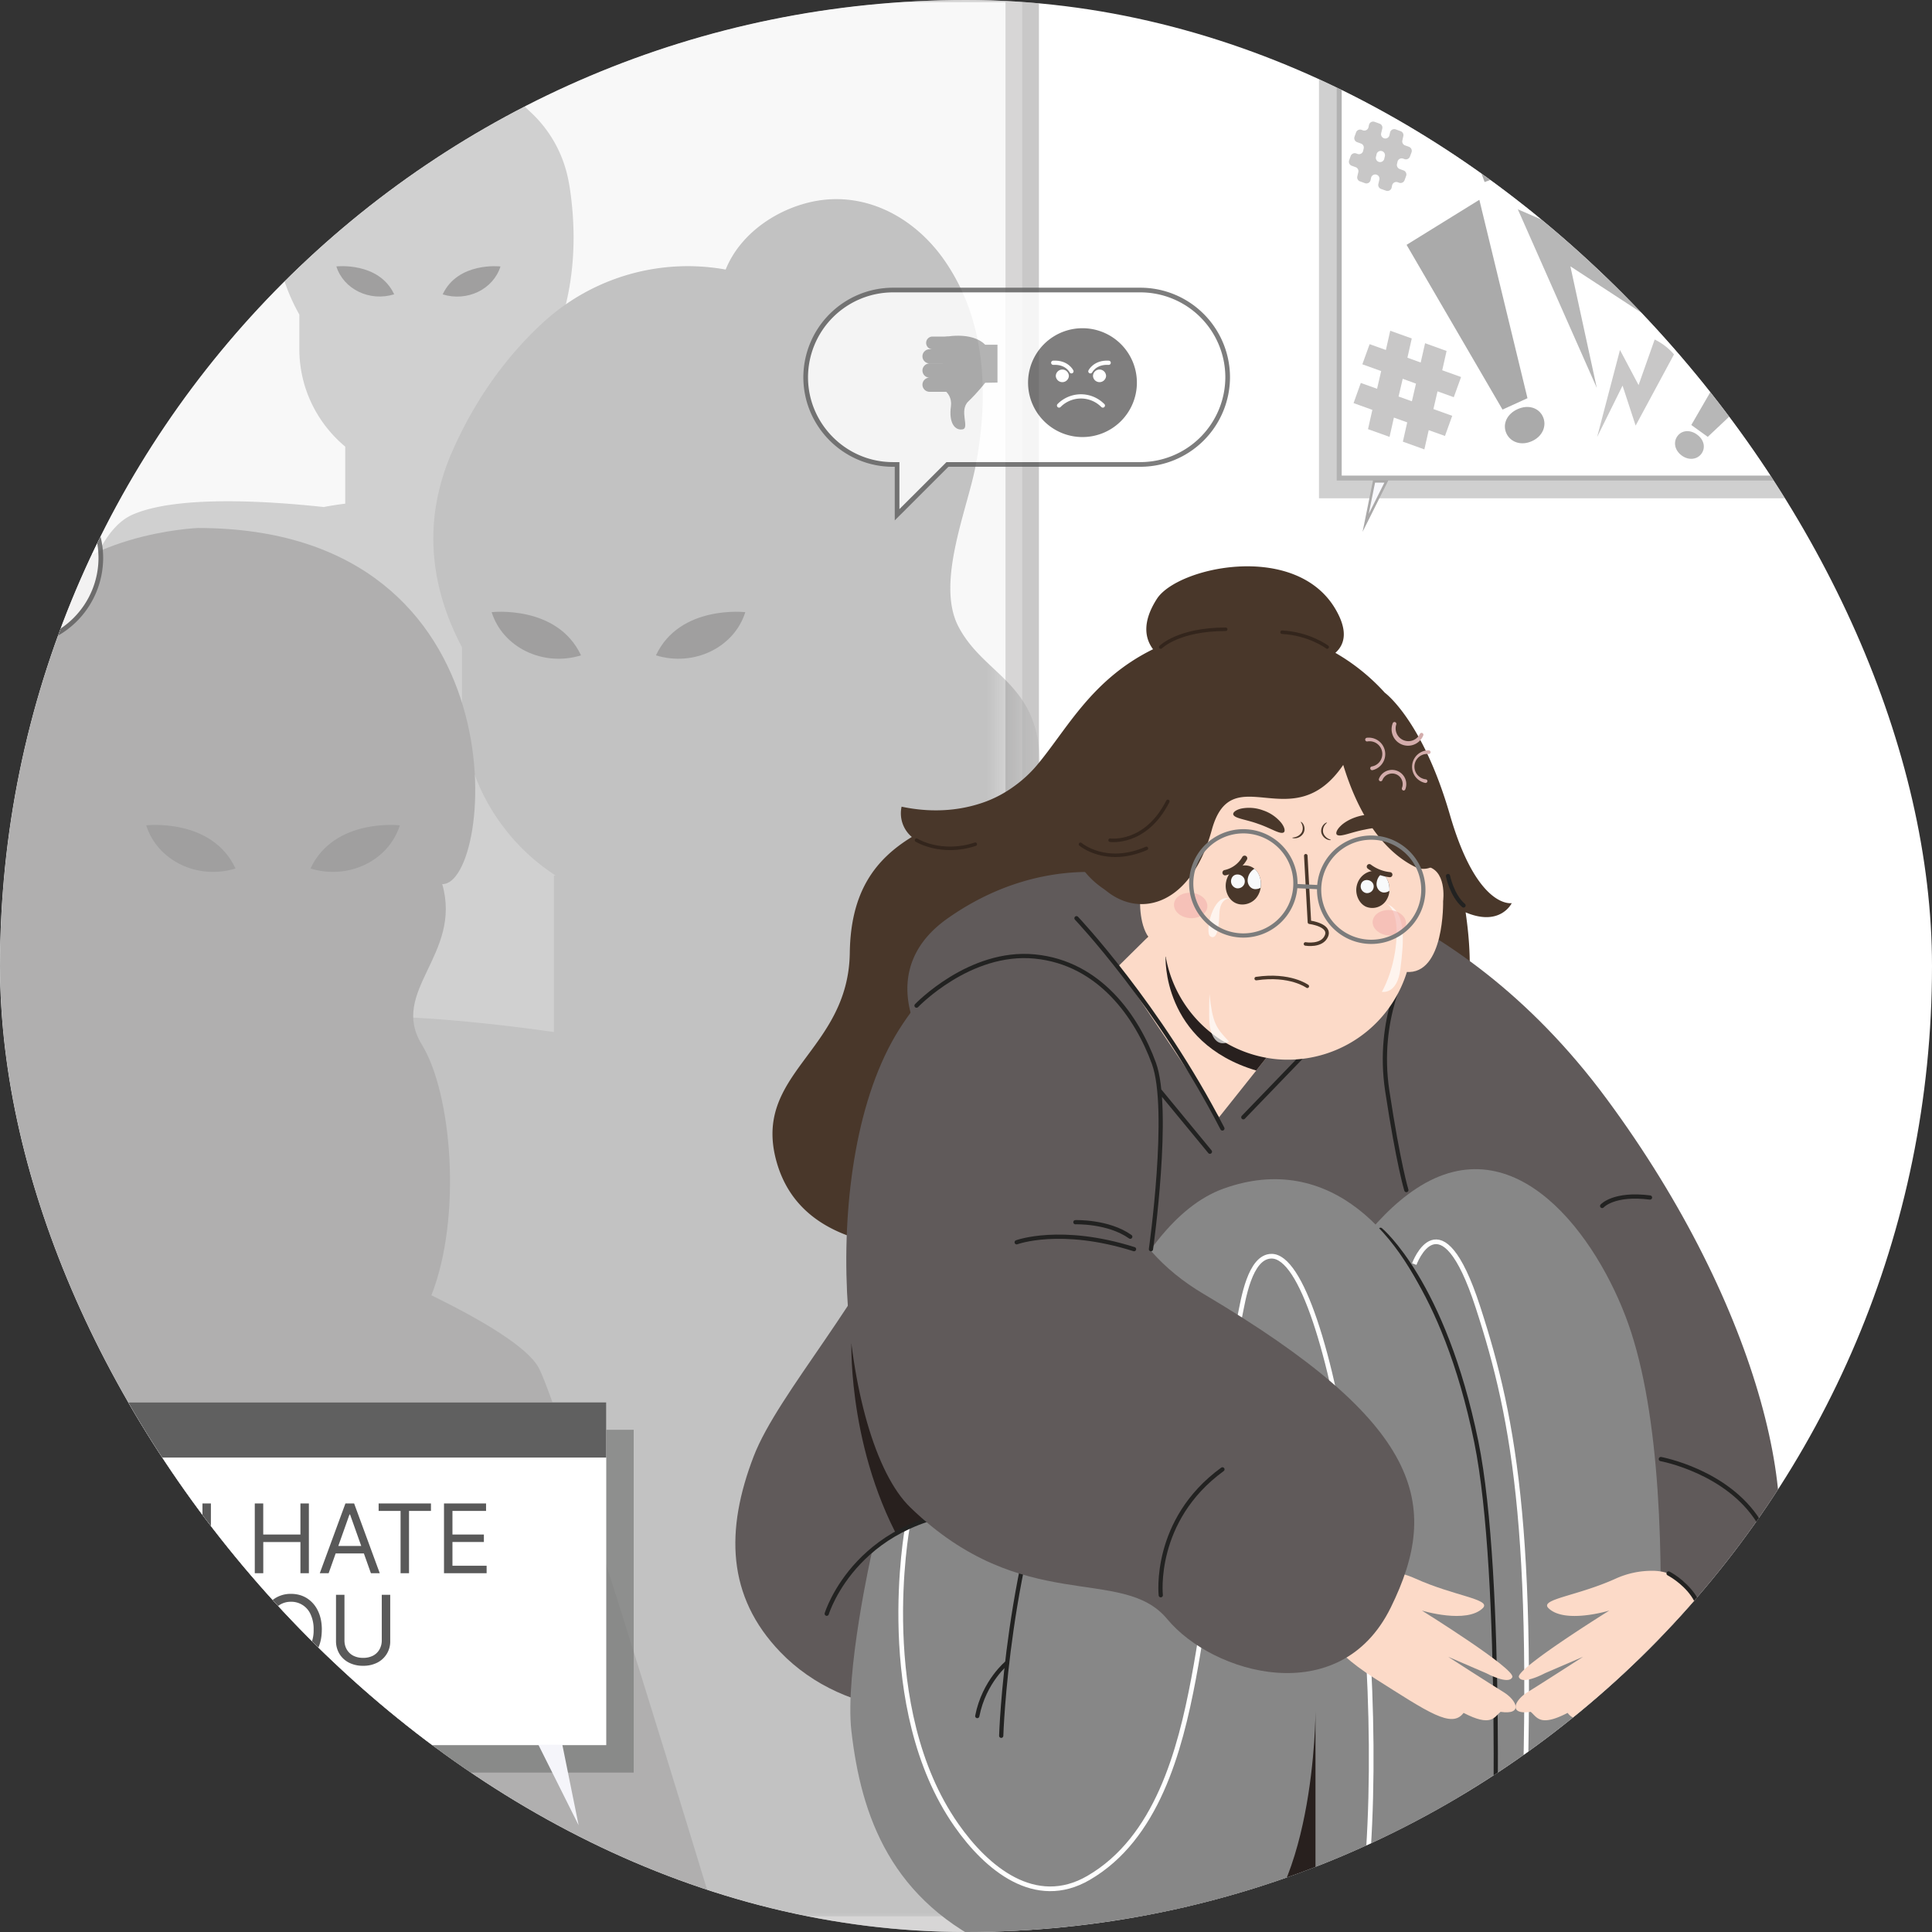 <svg width="48" height="48" fill="none" xmlns="http://www.w3.org/2000/svg"><rect width="100%" height="100%" fill="#333333" stroke="none"/><g clip-path="url(#a)"><rect width="48" height="48" rx="24" fill="#fff"/><path opacity=".54" d="M24.981-1.795H-2.313a.832.832 0 0 0-.833.832v48.576c0 .46.374.832.833.832H24.98c.46 0 .832-.374.832-.832V-.962a.832.832 0 0 0-.832-.833Zm0 1.849v47.559H-2.313V.053" fill="#9B9A9A"/><g opacity=".54"><path opacity=".7" d="M24.448-1.379H-1.781a.95.95 0 0 0-.95.95V47.08c0 .525.426.95.95.95h26.228a.95.95 0 0 0 .95-.95V-.429a.948.948 0 0 0-.95-.95Z" fill="#EFEFEF"/><mask id="b" style="mask-type:luminance" maskUnits="userSpaceOnUse" x="-3" y="-2" width="29" height="51"><path d="M24.448-1.379H-1.781a.95.95 0 0 0-.95.95V47.08c0 .525.426.95.95.95h26.228a.95.95 0 0 0 .95-.95V-.429a.948.948 0 0 0-.95-.95Z" fill="#fff"/></mask><g mask="url(#b)"><path d="m16.671 26.687 2.928 9.524h2.921l-2.55-11.64s-.229-10.723-2.671-11.789c-1.074-.469-3.237-.347-4.694-.192V11.093a3.153 3.153 0 0 0 1.141-2.423v-.168c.289-.663.687-1.977.412-3.82a3.944 3.944 0 0 0-.04-.222 3.102 3.102 0 0 0-.955-1.692S11.08.575 8.056 2.47l.358.11s-1.075.286-1.65 1.791a1.49 1.49 0 0 1 .503-.286s-1.006 1.641.17 3.73v.858c0 .97.445 1.844 1.14 2.423v1.417c-.17.021-.349.048-.534.084-1.457-.157-3.66-.287-4.748.188C.851 13.85 1.354 24.572 1.354 24.572l-1.21 11.64h17.108l-1.527-9.028a19.118 19.118 0 0 1-.114-2.61c.393.875.755 1.611 1.06 2.112Z" fill="#A8A8A8"/><path d="M8.357 6.62c.18.567.826.881 1.436.692-.38-.814-1.436-.693-1.436-.693ZM10.998 7.314c.61.188 1.256-.125 1.436-.693.001-.002-1.054-.123-1.436.693Z" fill="#4F4E4E"/><path d="M26 23.892c-.25-.177-1.096-.065-2.07.147-1.197-.935 1.542-1.646 1.863-4.29.337-2.778-1.264-2.815-1.98-4.18-.566-1.08.214-2.894.424-3.985.332-1.732.273-3.6-.763-5.102-.768-1.116-2.056-1.787-3.405-1.445-.879.222-1.705.826-2.04 1.66a5.313 5.313 0 0 0-4.576 1.353c-.81.754-1.604 1.777-2.214 3.16-.82 1.86-.464 3.54.24 4.874v1.41c0 1.778.928 3.35 2.323 4.257l-.04.005v3.885s-5.827-.874-6.51 0c-.684.874-6.02 21.973-6.02 21.973h29.624C29.69 30.109 26.68 24.377 26 23.893Z" fill="#8E8E8E"/><path d="M12.215 15.209c.278.88 1.277 1.363 2.22 1.073-.59-1.261-2.22-1.073-2.22-1.073ZM16.297 16.282c.944.29 1.943-.194 2.22-1.073 0 0-1.63-.188-2.22 1.073Z" fill="#4F4E4E"/><path d="M13.385 33.985c-.286-.537-1.492-1.229-2.667-1.804.764-1.942.51-5.015-.238-6.23-.819-1.327 1.01-2.237.507-3.986 1.29.043 2.123-8.847-6.071-8.847 0 0-3.14.12-4.287 2.103-1.147 1.984-4.086 2.808-3.691 5.138.394 2.33 1.47 2.07 1.361 3.4-.108 1.33-1.398 1.26-1.398 1.26s.452.81 1.685.322c-2.94 2.652.788 5.113.286 6.248-.502 1.136-1.971.598-1.971.598s.277.486 1.054.687c-.727.262-1.392.511-1.807.69-1.395.597-3.886 14.049-3.886 14.049H17.77c-.002 0-3.787-12.508-4.385-13.628Z" fill="#6D6C6C"/><path d="M3.632 20.505c.278.88 1.277 1.363 2.22 1.073-.588-1.263-2.22-1.073-2.22-1.073ZM7.714 21.578c.944.29 1.943-.194 2.22-1.073 0 0-1.631-.19-2.22 1.073Z" fill="#4F4E4E"/></g></g><path d="M36.022 20.242c-.682-2.357-1.617-3.032-1.617-3.032a5.055 5.055 0 0 0-1.228-.99c.245-.22.313-.562-.004-1.097-.997-1.676-3.922-1.035-4.43-.245-.389.605-.28 1.008-.096 1.252-1.535.755-2.135 1.988-2.886 2.883a3.101 3.101 0 0 1-.561.518 2.97 2.97 0 0 1-.7.381c-.512.191-1.22.315-2.1.13a.768.768 0 0 0 .254.752c-.905.554-1.52 1.353-1.541 2.878-.034 2.45-2.43 2.99-1.822 5.182.608 2.192 3.343 2.718 8.138 1.638s7.88-2.597 8.867-5.139c.272-.698.267-1.659.117-2.686.863.366 1.146-.229 1.146-.229s-.855.161-1.537-2.196Z" fill="#49372A"/><path d="M31.356 21.612s4.696.465 8.554 5.68c3.859 5.217 5.073 10.577 3.859 12.72-1.215 2.143-2.96 1.892-4.86-.541-1.898-2.433-7.553-17.859-7.553-17.859Z" fill="#605A5A"/><path d="M39.594 47.04s3.866.24 3.866 1.406h-6.1V47.04h2.234Z" fill="#515151"/><path d="M35.894 27.338c-.75-1.929-3.536-4.287-7.54-3.572 0 0-3.501.215-5.787 5.931-1 2.499-3.232 4.9-3.842 6.485-.702 1.824-.675 3.476.665 4.866.802.833 1.905 1.31 3.057 1.428l2.898.298c1.388-4.236 2.015-6.556 3.894-8.532 1.245-1.31 3.183-1.772 4.83-1.026.317.144.6.328.792.56 1.63-1.428 3.517-.836 3.517-.836s-1.734-3.673-2.484-5.601Z" fill="#605A5A"/><path d="M34.967 24.002s-.778 1.282-.5 3.105c.277 1.823.473 2.46.473 2.46" stroke="#222221" stroke-width=".105" stroke-miterlimit="10" stroke-linecap="round" stroke-linejoin="round"/><path d="M21.153 33.381s-.088 2.907 1.478 5.366c.925-.777 1.129-.804 1.129-.804l-2.607-4.562Z" fill="#28201E"/><path d="M40.453 32.885c-.764-2.15-2.797-4.984-5.27-3.353-2.151 1.42-3.691 5.451-4.655 7.98h-3.815s-3.43 8.146 2.906 10.934h6.265c1.023 0-.282-.53.002-1.224l4.884-.051c-.002 0 1.295-9.746-.317-14.286Z" fill="#878787"/><path d="M35.137 31.406s.652-1.79 1.58 1.063c.93 2.853 1.485 5.846 1.075 14.682" stroke="#fff" stroke-width=".116" stroke-miterlimit="10"/><path d="M34.3 30.554s1.563 1.29 2.377 5.261c.693 3.388.441 11.226.441 11.226l-.007.112" stroke="#222221" stroke-width=".105" stroke-miterlimit="10" stroke-linecap="round" stroke-linejoin="round"/><path d="M34.917 47.04s3.866.24 3.866 1.406h-6.1V47.04h2.234Z" fill="#515151"/><path d="M35.666 32.885c-.764-2.15-2.602-4.316-5.27-3.353-2.424.877-3.692 5.451-4.655 7.98-1.444.035-3.26.086-4.085 1.078 0 0-.67 2.965-.503 4.42.24 2.08.962 4.242 3.679 5.437h6.264c.499-.583.877-.575 1.161-1.27l3.746-.054c-.001-.002 1.275-9.698-.337-14.238Z" fill="#878787"/><path d="M24.875 43.125s.134-4.432 1.65-7.886" stroke="#222221" stroke-width=".105" stroke-miterlimit="10" stroke-linecap="round" stroke-linejoin="round"/><path d="M22.542 37.953s-.823 4.469 1.218 7.39c.752 1.077 1.96 2.084 3.286 1.312 1.695-.986 2.269-3.154 2.608-4.949.343-1.817.503-3.666.69-5.505.12-1.174.22-2.364.464-3.52.077-.366.238-1.471.784-1.471 1.474 0 2.998 9.656 2.302 15.944" stroke="#fff" stroke-width=".116" stroke-miterlimit="10"/><path d="M20.54 40.093s.768-2.533 4.087-2.59M30.89 27.758l2.145-2.224" stroke="#222221" stroke-width=".105" stroke-miterlimit="10" stroke-linecap="round" stroke-linejoin="round"/><path d="M32.683 42.516s0 4.842-2.12 5.929h2.12v-5.929Z" fill="#28201E"/><path d="M32.878 40.365s-.021.514 1.292 1.344c1.313.83 1.9 1.244 2.192.847.691.358.76.107.918-.026.568.084.407-.288.072-.492-.335-.205-1.374-.876-1.374-.876l.951.41s.555.3.644.097c.088-.203-2.246-1.655-2.246-1.655s1.12.343 1.52-.068c.195-.218-.72-.292-1.68-.726-.96-.435-1.79-.007-1.79-.007l-.499 1.152Z" fill="#FCDAC8"/><path d="M42.175 39.768a1.232 1.232 0 0 1-.317 1.415 5.755 5.755 0 0 1-.718.526c-1.314.83-1.9 1.244-2.193.847-.69.358-.76.106-.917-.026-.568.084-.407-.288-.072-.493.334-.204 1.374-.875 1.374-.875l-.952.41s-.555.3-.643.097c-.088-.203 2.246-1.655 2.246-1.655s-1.121.343-1.52-.068c-.195-.219.72-.292 1.68-.726a2.17 2.17 0 0 1 .92-.194c.486 0 .92.297 1.112.742Z" fill="#FCDAC8"/><path d="M28.608 21.729s-4.197.562-6.27 3.849c-2.072 3.287-1.469 10.18.277 11.872 2.806 2.72 5.263 1.42 6.385 2.776 1.122 1.358 4.288 2.288 5.553-.287 1.266-2.574.786-4.573-4.645-7.788-4.18-2.474-2.11-7.683-.742-10.241.41-.765-.558-.181-.558-.181Z" fill="#605A5A"/><path d="m30.34 21.48-2.57 2.54 2.517 3.738 2.599-3.266-2.546-3.012Z" fill="#FCDAC8"/><path d="M28.388 21.654s-.36 1.807.606 1.891c.966.085.929-2.588.005-2.668-.58-.05-.611.777-.611.777Z" fill="#FCDAC8"/><path d="M28.959 23.764s-.108 2.129 2.252 2.833l.957-1.203-3.21-1.63Z" fill="#28201E"/><path d="M35.854 22.388s.042 1.842-.922 1.759c-.967-.085-.47-2.71.454-2.63.58.05.468.871.468.871Z" fill="#FCDAC8"/><path d="M31.736 26.317a3.098 3.098 0 0 0 3.345-2.81l.155-1.78a3.099 3.099 0 0 0-2.81-3.346 3.099 3.099 0 0 0-3.345 2.81l-.155 1.78a3.098 3.098 0 0 0 2.81 3.346Z" fill="#FCDAC8"/><path opacity=".69" d="M34.434 22.45s.33.095.254.963c-.066.75-.356 1.229-.356 1.229s.382.079.461-.57c.083-.68.162-1.437-.36-1.623Z" fill="#fff"/><path d="m32.442 21.26.09 1.652s.535.067.424.34c-.112.272-.522.2-.522.2M32.48 24.504s-.427-.315-1.27-.191" stroke="#49372A" stroke-width=".087" stroke-miterlimit="10" stroke-linecap="round" stroke-linejoin="round"/><path opacity=".6" d="M29.168 22.46c-.015.174.157.33.387.35.228.02.426-.104.441-.278.015-.173-.157-.33-.387-.35-.23-.02-.426.105-.441.278ZM34.103 22.89c-.014.173.158.33.387.35.228.019.427-.105.442-.279.015-.173-.158-.33-.387-.35-.228-.02-.427.105-.442.279Z" fill="#F2B0AD"/><path d="M30.288 27.758s-2.093-1.765-2.617-4.123a6.869 6.869 0 0 1 .535-1.832s-2.23-.695-4.657 1.01c-1.785 1.253-.649 3.007-.649 3.007s3.213 4.67 7.388 1.938Z" fill="#605A5A"/><path opacity=".69" d="M30.55 22.325s-.243-.026-.256.392c-.01.373-.074.651-.23.543-.132-.093.06-1.066.486-.935Z" fill="#fff"/><path d="M26.87 19.266c-.67.904-.402 2.161.524 2.8.036.025.072.052.108.08.86.679 2.103.307 2.604-1.525.502-1.831 2.002.238 3.266-1.617.49 1.605 1.239 2.266 1.79 2.536a.47.47 0 0 0 .67-.48c-.151-1.343-.817-4.244-3.75-4.244-2.534.001-4.14 1.007-5.211 2.45Z" fill="#49372A"/><path d="M29.597 21.884a1.294 1.294 0 1 0 2.586.127 1.294 1.294 0 0 0-2.586-.127ZM32.775 22.041a1.294 1.294 0 1 0 2.586.128 1.294 1.294 0 0 0-2.586-.128ZM32.18 22.012l.596.03" stroke="#7C7C7C" stroke-width=".105" stroke-miterlimit="10"/><path d="M26.745 22.813s2.047 2.16 3.625 5.224M22.771 24.985s1.317-1.38 2.937-1.221c1.62.158 2.543 1.512 2.96 2.652.419 1.14-.073 4.62-.073 4.62M25.259 30.864s1.093-.406 2.916.171M26.718 30.365s.816-.028 1.363.361M28.839 39.633s-.206-1.861 1.532-3.127M39.805 29.962s.287-.326 1.189-.21M28.804 27.09l1.256 1.524M41.263 36.25s1.648.3 2.431 1.55M41.455 39.092s1.448.742.484 2.014M32.683 47.17l4.426-.017M40.769 47.171l-3.66-.018M36.062 47.743l.468-.529M36.531 47.874l.47-.527M37 48.007l.469-.528M40.75 47.743l.47-.529M41.22 47.874l.47-.527M41.69 48.007l.47-.529" stroke="#222221" stroke-width=".105" stroke-miterlimit="10" stroke-linecap="round" stroke-linejoin="round"/><path opacity=".69" d="M30.048 24.692s-.016.488 0 .716c.016.227.132.643.489.472-.334-.352-.407-.457-.489-1.188Z" fill="#fff"/><path d="M22.771 20.874s.613.381 1.46.1M26.845 20.976s.626.54 1.638.102M27.58 20.874s.88.128 1.434-.964M28.839 16.076s.436-.442 1.614-.442M32.974 16.076s-.44-.332-1.121-.369" stroke="#33251C" stroke-width=".087" stroke-miterlimit="10" stroke-linecap="round" stroke-linejoin="round"/><path d="M35.975 21.765s.095.48.386.731M25.024 41.308s-.575.463-.744 1.327" stroke="#222221" stroke-width=".105" stroke-miterlimit="10" stroke-linecap="round" stroke-linejoin="round"/><g opacity=".82"><path d="M28.336 7.206h-6.153a2.172 2.172 0 0 0-2.166 2.166c0 1.192.974 2.167 2.166 2.167h.105v1.25l1.251-1.25h4.795a2.172 2.172 0 0 0 2.167-2.167 2.17 2.17 0 0 0-2.165-2.166Z" fill="#fff" stroke="#606060" stroke-width=".116" stroke-miterlimit="10"/><path d="M24.476 9.511s-.183.237-.42.464c-.237.228.043.656-.14.692-.184.034-.35-.149-.29-.578.035-.298-.2-.42-.2-.42V8.38s.7-.166 1.05.184h.306v.941l-.306.005Z" fill="#A3A3A3"/><path d="M23.094 9.382h.418c.097 0 .176.08.176.176 0 .097-.08.176-.176.176h-.418a.177.177 0 0 1-.176-.176c0-.096.08-.176.176-.176ZM23.094 9.03h.418c.097 0 .176.08.176.176 0 .097-.08.176-.176.176h-.418a.177.177 0 0 1-.176-.176c0-.097.08-.176.176-.176ZM23.094 8.677h.418c.097 0 .176.079.176.176 0 .096-.08.176-.176.176h-.418a.177.177 0 0 1-.176-.176c0-.097.08-.176.176-.176ZM23.155 8.362h.375a.158.158 0 0 1 0 .315h-.375a.158.158 0 0 1 0-.315Z" fill="#A3A3A3"/><path d="M26.857 10.858a1.352 1.352 0 1 0 0-2.703 1.352 1.352 0 0 0 0 2.703Z" fill="#636262"/><path d="m27.4 10.075-.008-.007a.765.765 0 0 0-1.08.007" stroke="#fff" stroke-width=".105" stroke-miterlimit="10" stroke-linecap="round" stroke-linejoin="round"/><path d="M26.231 9.344a.163.163 0 0 0 .325 0 .163.163 0 0 0-.162-.163.163.163 0 0 0-.163.163ZM27.155 9.344a.163.163 0 0 0 .325 0 .163.163 0 0 0-.162-.163.163.163 0 0 0-.163.163Z" fill="#fff"/><path d="M27.09 9.225s.114-.232.455-.212M26.62 9.225s-.112-.232-.453-.212" stroke="#fff" stroke-width=".105" stroke-miterlimit="10" stroke-linecap="round" stroke-linejoin="round"/></g><g opacity=".84"><path d="M-5.814 11.697H.339c1.191 0 2.166.975 2.166 2.167A2.172 2.172 0 0 1 .339 16.03H.233v1.251l-1.25-1.251h-4.797a2.172 2.172 0 0 1-2.166-2.167c0-1.191.974-2.166 2.166-2.166Z" fill="#fff" stroke="#606060" stroke-width=".116" stroke-miterlimit="10"/><path d="M-.41 15.025a1.365 1.365 0 1 0-1.641-2.182 1.365 1.365 0 0 0 1.64 2.182Z" fill="#898989"/></g><g opacity=".54"><path d="M1.158 1.315h3.987c.773 0 1.404.632 1.404 1.403 0 .773-.632 1.404-1.404 1.404h-.068v.811l-.81-.81h-3.11A1.408 1.408 0 0 1-.245 2.717a1.407 1.407 0 0 1 1.404-1.403Z" fill="#fff"/><path d="M4.533 3.125a.329.329 0 1 0 0-.657.329.329 0 0 0 0 .657ZM1.768 2.468a.33.33 0 1 1-.001.658.33.33 0 0 1 .001-.658ZM3.15 2.468a.33.33 0 1 1 0 .658.33.33 0 0 1 0-.658Z" fill="#28201E"/></g><path opacity=".72" d="M15.744 36.895v-1.372H-1.962v8.517h17.706v-7.145Z" fill="#7B7C7B"/><path d="M15.062 34.84H-2.644v8.517h17.706V34.84Z" fill="#fff"/><path d="m13.376 43.348 1 2-.405-2h-.595Z" fill="#F5F5FA"/><path d="M15.062 34.84H-2.644v1.372h17.706V34.84Z" fill="#606060"/><path d="M3.095 35.269H-.883v.514h3.978v-.514Z" fill="#fff"/><path d="m.254 41.068.527-2.941a1.408 1.408 0 0 0-2.573.792c.057 1.693 2.118 2.99 2.62 3.282l.489-2.216-1.063 1.083Z" fill="#898989"/><path d="M3.783 38.918a1.408 1.408 0 0 0-2.467-.928l-.342 1.914 1.128-1.15-.73 3.31c.742-.494 2.528-1.82 2.411-3.146Z" fill="#898989"/><path d="M5.24 37.353v1.733h-.21v-1.733h.21Zm1.09 1.733v-1.733h.21v.772h.924v-.772h.21v1.733h-.21v-.775h-.923v.775h-.21Zm1.835 0h-.22l.637-1.733h.216l.637 1.733h-.22l-.518-1.459h-.014l-.518 1.459Zm.082-.677h.886v.186h-.886v-.186Zm1.16-.87v-.186h1.3v.186h-.545v1.547h-.21v-1.547h-.545Zm1.624 1.547v-1.733h1.045v.186h-.835v.586h.781v.186h-.781v.589h.849v.186h-1.06ZM4.881 39.622h.24l.481.81h.02l.481-.81h.24l-.626 1.019v.714h-.21v-.714l-.626-1.019Zm3.114.867c0 .182-.033.34-.099.473a.743.743 0 0 1-.271.308.726.726 0 0 1-.395.109.726.726 0 0 1-.394-.109.743.743 0 0 1-.272-.308 1.055 1.055 0 0 1-.099-.473c0-.183.033-.341.1-.474a.743.743 0 0 1 .271-.308.726.726 0 0 1 .394-.108c.148 0 .28.036.395.108a.743.743 0 0 1 .271.308c.066.133.1.29.1.474Zm-.203 0a.864.864 0 0 0-.075-.38.524.524 0 0 0-.486-.314c-.106 0-.2.026-.286.08a.553.553 0 0 0-.202.234.872.872 0 0 0-.074.38c0 .15.024.276.074.38.05.103.118.18.202.234.085.053.18.08.285.08a.524.524 0 0 0 .487-.315.864.864 0 0 0 .075-.38Zm1.693-.867h.21v1.148a.587.587 0 0 1-.318.536.754.754 0 0 1-.356.08.754.754 0 0 1-.355-.08.593.593 0 0 1-.235-.22.61.61 0 0 1-.083-.316v-1.148h.21v1.13c0 .085.018.16.056.226a.4.4 0 0 0 .159.155.52.52 0 0 0 .248.056.52.52 0 0 0 .25-.056.394.394 0 0 0 .158-.155.452.452 0 0 0 .056-.225v-1.13Z" fill="#595959"/><g opacity=".65"><path opacity=".7" d="M45.219 2.362V12.38H32.77V1.262H45.22v1.1Z" fill="#9B9A9A"/><path d="M45.594.885H33.27v10.993h12.324V.885Z" fill="#fff"/><path d="M45.533.947v10.869H33.334V.947h12.2Zm.124-.124H33.21V11.94h12.448V.823Z" fill="#898989"/><path d="M34.138 11.96h.306l-.514 1.03.208-1.03Z" fill="#F5F5FA"/><path d="m34.395 11.99-.389.778.157-.777h.232Zm.1-.061h-.382l-.26 1.284.643-1.284Z" fill="#7C7B7B"/><path d="M33.21 1.924h12.447v-1.1H33.21v1.1Z" fill="#A8A8A8"/><path d="M44.834 1.58a.206.206 0 1 0 0-.412.206.206 0 0 0 0 .412Z" fill="#7C7C7C"/><path d="M40.823 1.58h3.416v-.412h-3.416v.413Z" fill="#fff"/><path d="m39.016 6.617.656 3.02L37.71 5.2l1.963.852-.85-2.46a3.26 3.26 0 0 1 1.314-.02l.775 4.284-1.896-1.239Z" fill="#919191"/><path d="m40.312 9.58-.632 1.279.568-2.164.462.872.4-1.132a1.497 1.497 0 0 1 .48.37l-.953 1.769-.325-.993Z" fill="#AAA9A9"/><path d="m42.17 3.68.18-.5.405.145.108-.479.534.192-.108.479.331.12.108-.48.535.193-.108.478.467.169-.18.5-.405-.144-.102.439.468.168-.18.501-.404-.145-.108.479-.535-.192.108-.479-.33-.119-.109.479-.534-.193.108-.478-.468-.169.18-.5.404.144.102-.439-.468-.168Zm.9.8.33.12.102-.44-.33-.118-.102.439Z" fill="#7C7C7C"/><path d="m33.847 9.051.181-.5.404.144.108-.478.535.192-.108.478.33.12.109-.48.534.193-.108.479.468.168-.181.501-.404-.145-.102.44.467.168-.18.5-.404-.144-.108.478-.534-.192.108-.479-.331-.119-.108.479-.535-.192.108-.479-.467-.168.18-.501.404.145.102-.44-.468-.168Zm.9.8.331.119.102-.439-.33-.12-.103.44ZM33.814 3.567l-.097-.035a.107.107 0 0 1-.064-.137l.038-.105a.107.107 0 0 1 .137-.064l.033.012A.106.106 0 0 0 34 3.161l.012-.057a.106.106 0 0 1 .14-.077l.123.045c.051.018.08.07.067.123l-.025.107a.106.106 0 1 0 .206.046l.013-.057a.106.106 0 0 1 .139-.077l.123.045c.051.019.08.07.067.123l-.024.108a.105.105 0 0 0 .067.122l.096.035c.055.02.085.08.065.137l-.039.105a.107.107 0 0 1-.136.064l-.033-.012a.106.106 0 0 0-.14.076l-.013.058a.107.107 0 0 0 .067.124l.096.035c.054.02.084.08.064.136l-.038.105a.107.107 0 0 1-.137.065l-.033-.012a.106.106 0 0 0-.14.076l-.012.057a.106.106 0 0 1-.139.077l-.123-.044a.104.104 0 0 1-.068-.123l.025-.108a.105.105 0 1 0-.206-.046l-.012.057a.106.106 0 0 1-.139.077l-.124-.045a.104.104 0 0 1-.067-.122l.025-.108a.105.105 0 0 0-.067-.123l-.097-.035a.107.107 0 0 1-.064-.136l.038-.105a.107.107 0 0 1 .137-.065l.033.012a.106.106 0 0 0 .14-.075l.013-.058a.104.104 0 0 0-.066-.124Zm.387.265-.014.058a.106.106 0 1 0 .206.048l.014-.058a.107.107 0 0 0-.067-.124.107.107 0 0 0-.14.076Z" fill="#AAA9A9"/><path d="m41.623 7.202-.12-.325.262-.096-.147-.283.346-.128.147.283.214-.08-.146-.282.346-.128.146.283.303-.113.12.325-.262.097.134.26.303-.113.12.325-.262.097.147.283-.346.127-.147-.282-.214.079.146.283-.346.127-.146-.282-.303.112-.12-.324.262-.097-.134-.26-.303.112Zm.783.02.214-.08-.134-.26-.214.08.134.26ZM36.59 3.954l-.12-.325.261-.097-.146-.283.346-.127.146.282.215-.08-.147-.282.346-.128.147.283.302-.113.12.325-.261.097.134.26.303-.113.12.325-.262.097.146.283-.346.128-.146-.283-.214.08.146.282-.346.128-.146-.283-.303.113-.12-.325.261-.097-.133-.26-.303.113Zm.782.02.215-.08-.134-.26-.215.079.134.26ZM37.95 9.893l-.62.283-2.384-4.093 1.808-1.119 1.196 4.93Zm.112 1.066c-.267.123-.535.028-.636-.192-.101-.223.006-.477.274-.6s.531-.037.633.185c.101.22-.002.485-.27.607Z" fill="#7C7C7C"/><path d="m42.43 10.854-.41-.295 1.762-3.043 1.386.754-2.739 2.584Zm-.647.464c-.177-.128-.214-.335-.11-.48.106-.148.31-.171.487-.043.178.127.22.328.113.476-.104.145-.313.176-.49.047Z" fill="#919191"/></g><path d="M31.32 22.056a.528.528 0 0 1-.116.262c-.13.15-.355.2-.526.108-.171-.092-.257-.318-.216-.518.073-.364.473-.516.705-.323.047.038.086.09.115.158a.554.554 0 0 1 .038.313Z" fill="#49372A"/><path d="M31.32 22.056a.266.266 0 0 1-.133.034c-.106 0-.189-.098-.19-.216a.346.346 0 0 1 .17-.29c.047.038.087.09.115.157.042.098.055.21.038.315Z" fill="#F8FAFB"/><path d="M34.52 22.132a.5.5 0 0 1-.091.255.412.412 0 0 1-.486.142c-.168-.073-.266-.28-.244-.471.043-.348.406-.521.639-.357a.374.374 0 0 1 .12.14c.049.086.069.19.061.291Z" fill="#49372A"/><path d="M34.519 22.132a.237.237 0 0 1-.122.042c-.099.007-.185-.078-.196-.189a.329.329 0 0 1 .138-.286.375.375 0 0 1 .12.14.54.54 0 0 1 .06.293ZM30.586 21.869a.18.18 0 0 0 .13.198.176.176 0 0 0 .204-.12c.06-.226-.293-.321-.334-.078ZM33.806 22.012a.17.17 0 0 0 .138.176.165.165 0 0 0 .182-.13c.04-.215-.3-.28-.32-.046Z" fill="#F8FAFB"/><path d="M30.438 21.749a.067.067 0 0 1-.066-.054.067.067 0 0 1 .053-.079.668.668 0 0 0 .439-.324.067.067 0 0 1 .09-.026.066.066 0 0 1 .026.09.804.804 0 0 1-.528.391l-.014.002ZM34.535 21.794h-.01a1.104 1.104 0 0 1-.543-.213.062.062 0 0 1-.012-.088.062.062 0 0 1 .088-.012c.14.104.306.17.48.187.035.004.06.035.056.07a.062.062 0 0 1-.059.056ZM34.589 20.462c-.053.094-.35.076-.685.15-.337.063-.605.194-.688.127-.037-.032-.011-.12.096-.223.105-.102.295-.208.525-.255.231-.047.447-.023.58.03.137.054.194.125.172.17ZM30.64 20.237c.037.1.318.12.623.233.309.104.54.267.63.211.041-.027.029-.118-.056-.232a.997.997 0 0 0-.457-.316.998.998 0 0 0-.552-.042c-.138.036-.202.099-.187.146ZM33.066 20.869c0 .004-.039.01-.093-.013a.253.253 0 0 1-.144-.166.235.235 0 0 1 .06-.207c.04-.042.078-.051.079-.047.004.006-.025.023-.055.065a.231.231 0 0 0-.04.18c.017.07.071.123.115.149.044.026.08.032.078.039ZM32.319 20.419c.003-.004.037.013.064.064a.23.23 0 0 1 .001.215.254.254 0 0 1-.183.126c-.06.009-.096-.005-.095-.01.002-.006.036-.004.086-.02a.257.257 0 0 0 .15-.116.229.229 0 0 0 .01-.184c-.015-.046-.038-.07-.033-.075Z" fill="#49372A"/><path d="M34.09 19.135a.047.047 0 0 1-.046-.039.046.046 0 0 1 .037-.053.315.315 0 0 0 .257-.366.316.316 0 0 0-.366-.256.046.046 0 0 1-.053-.037.046.046 0 0 1 .037-.054.409.409 0 0 1 .14.805h-.006ZM34.982 18.527a.407.407 0 0 1-.375-.248.407.407 0 0 1-.004-.312.047.047 0 0 1 .06-.026c.024.01.035.036.026.06a.317.317 0 0 0 .586.237.047.047 0 0 1 .06-.027c.024.01.035.036.026.06a.41.41 0 0 1-.38.256ZM35.417 19.452h-.005a.409.409 0 0 1 .09-.81.047.047 0 0 1 .04.05.047.047 0 0 1-.05.041.316.316 0 0 0-.069.629.047.047 0 0 1 .041.05.048.048 0 0 1-.047.04ZM34.874 19.64a.047.047 0 0 1-.043-.063.26.26 0 0 0-.003-.2.26.26 0 0 0-.343-.138.26.26 0 0 0-.14.143.047.047 0 0 1-.06.026.047.047 0 0 1-.025-.06.348.348 0 0 1 .188-.193.354.354 0 0 1 .466.456.044.044 0 0 1-.04.029Z" fill="#D3ACAB"/></g><defs><clipPath id="a"><rect width="48" height="48" rx="24" fill="#fff"/></clipPath></defs></svg>